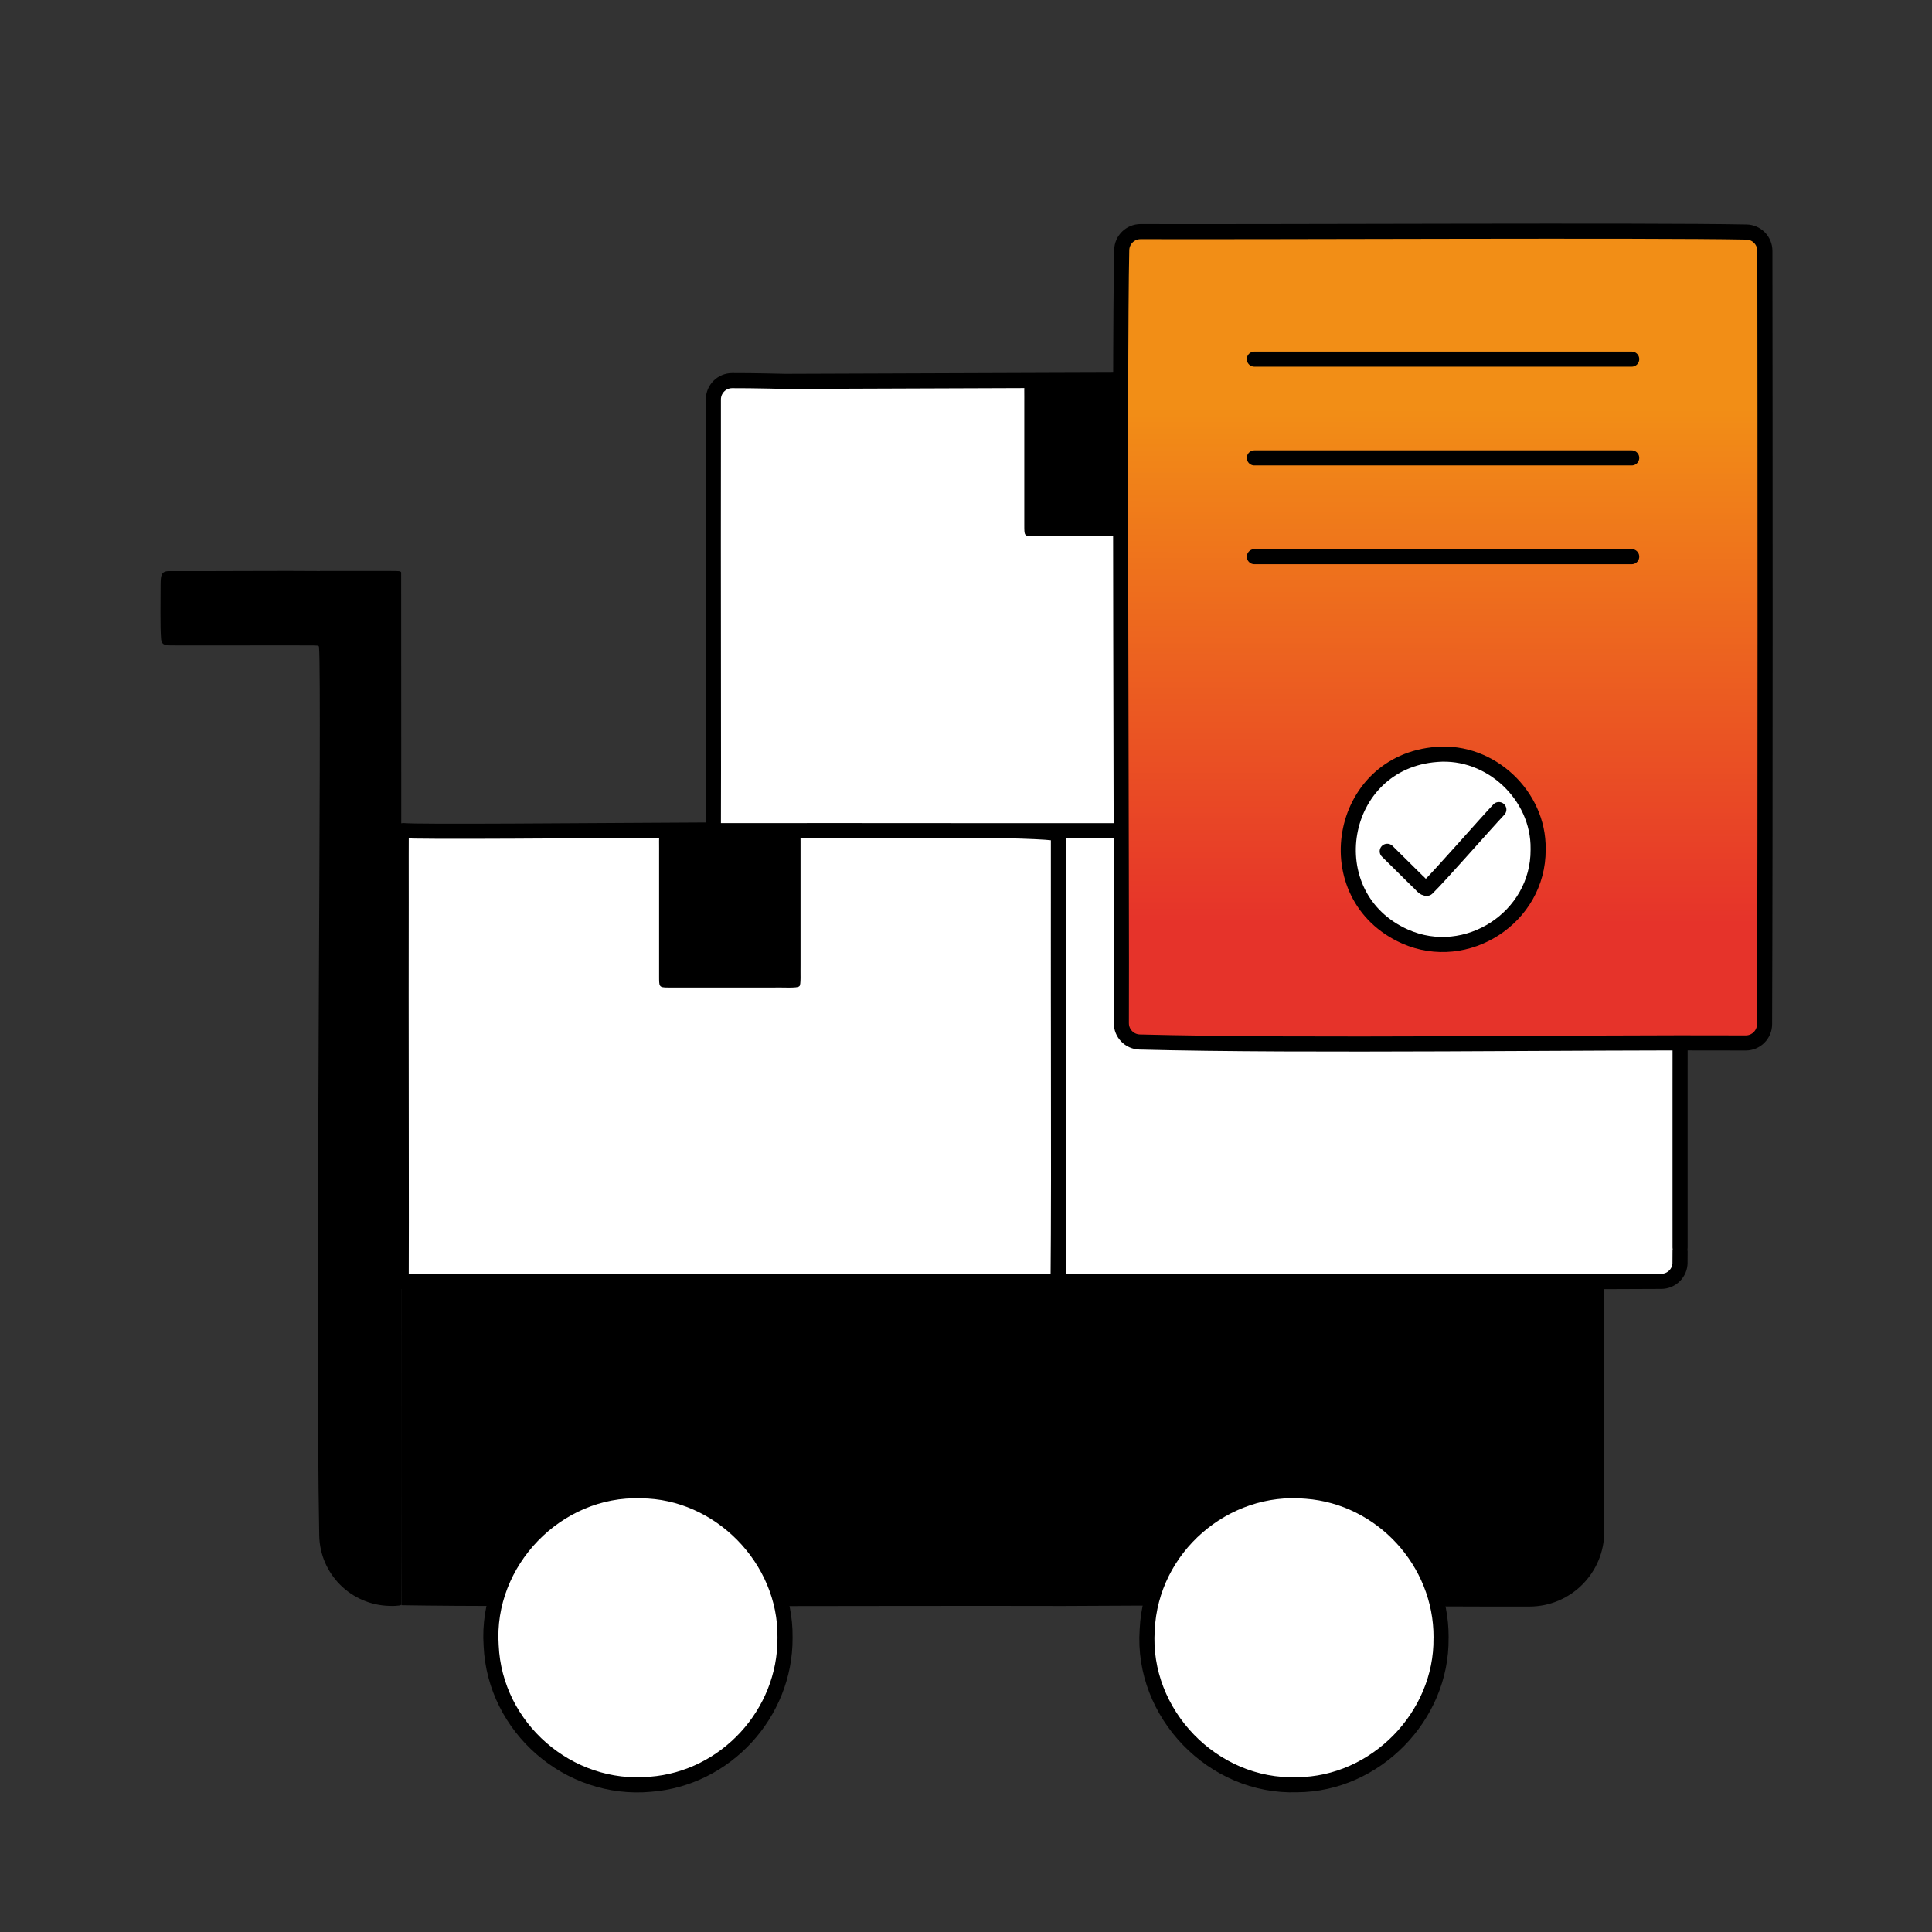 <?xml version="1.0" encoding="UTF-8"?>
<svg id="Gestion_chaînes_de_ventes" data-name="Gestion chaînes de ventes" xmlns="http://www.w3.org/2000/svg" xmlns:xlink="http://www.w3.org/1999/xlink" viewBox="0 0 512 512">
  <rect x="0" y="0" width="512" height="512" fill="#333333" stroke="none"/>
  <defs>
    <style>
      .cls-1 {
        fill: none;
      }

      .cls-1, .cls-2, .cls-3 {
        stroke: #000;
        stroke-linecap: round;
        stroke-linejoin: round;
        stroke-width: 4px;
      }

      .cls-2 {
        fill: url(#Dégradé_sans_nom_51);
      }

      .cls-3 {
        fill: #fff;
      }
    </style>
    <linearGradient id="Dégradé_sans_nom_51" data-name="Dégradé sans nom 51" x1="382.28" y1="244.73" x2="382.46" y2="73.98" gradientUnits="userSpaceOnUse">
      <stop offset="0" stop-color="#e6332a"/>
      <stop offset=".8" stop-color="#f28e16"/>
    </linearGradient>
  </defs>
  <path d="M84.79,151.33c-7.75-.11-32.14.07-39.97.02-2.24-.02-2.22,1.33-2.26,3.63.02,3.27-.16,11.36.14,14.49.17,1.58,1.37,1.56,2.63,1.57,7.54.05,30.6-.04,37.68.01,1.3.09,1.5-.11,1.54.6.79,10.17-1.05,178.22.05,235.29.2,10.22,8.44,18.42,18.66,18.64.05,0,.09,0,.14,0,.89.06,1.82-.04,2.58-.12.31-.07.34-.19.35-.45-.08-21.46.06-108.89,0-146.75,0-42.01.02-96.51-.02-126.58-.03-.1-.09-.18-.25-.23-.24-.17-1.99-.11-2.82-.14-4.34,0-13.55,0-18.33,0h-.1Z"/>
  <path d="M106.37,425.37c-.08-8.19-.08-64.37-.04-84.88,8.99-1.01,311.51-1.33,318.78.13-.12,16.38.02,44.35.04,65.24,0,10.96-8.85,19.86-19.81,19.89-25.83.09-73.59-.49-123.62-.15-47.68-.13-144.9.34-175.35-.2v-.02Z"/>
  <path class="cls-3" d="M280.41,339.55c-42.18.3-140.09.08-173.63.13-.46-.02-.44-.28-.46-.7.09-6.42-.07-76.46,0-99.92,0-10.04-.02-17.03.01-18.43.02-.36.09-.51.51-.51,8.47.83,164.13-1.6,173.67.83-.05,31.64.15,88.12-.09,118.59h0Z"/>
  <path class="cls-3" d="M445.23,334.62c-.02,2.73-2.23,4.95-4.97,4.96-41.18.24-129.21.03-157.75.1-.81,0-1.34.01-1.63-.02-.4-.05-.35-.34-.37-.72.08-6.57-.06-76.04,0-99.67,0-10-.01-17.05,0-18.59.01-.34.04-.56.44-.57,6.9-.02,154.26,0,163.65,0,.76,0,.68.13.68,1.13-.06,31.82-.04,110.51-.04,110.19l-.02,3.2Z"/>
  <path class="cls-3" d="M353.73,220.01c-38.61.29-132.95.06-162.68.13-.81,0-1.34.01-1.63-.02-.4-.05-.35-.34-.37-.72.08-6.57-.06-76.04,0-99.67,0-5.42,0-10.42,0-13.87,0-2.75,2.22-4.99,4.98-4.99,5.57-.02,13.85.2,14.11.2,6.9-.02,135.62-.5,145.01-.5.76,0,.64.13.68,1.13-.06,31.69.15,87.64-.09,118.3h0Z"/>
  <path d="M308.55,141.82c-.4.54-4.78.24-6.55.31-8.84-.01-19.26.01-28.27,0-2.36,0-2.27-.29-2.28-3.01,0-1.8,0-3.53,0-5.44,0-8.45,0-18.42,0-26.67.05-2.03-.16-5.68.28-5.97.09-.62,3.12-.44,4.96-.46,9.45,0,20.34-.01,29.96,0,2.4,0,2.27.3,2.28,3.16,0,.35,0,.73,0,1.14,0,9.96,0,21.46,0,31.24-.06,1.95.18,5.52-.34,5.67l-.04.03Z"/>
  <path d="M211.77,261.39c-.4.54-4.78.24-6.55.31-8.84-.01-19.26.01-28.27,0-2.36,0-2.27-.29-2.28-3.01,0-1.8,0-3.53,0-5.44,0-8.45,0-18.42,0-26.67.05-2.03-.16-5.68.28-5.97.09-.62,3.12-.44,4.96-.46,9.45,0,20.34-.01,29.96,0,2.4,0,2.27.3,2.28,3.16,0,.35,0,.73,0,1.14,0,9.96,0,21.46,0,31.24-.06,1.95.18,5.52-.34,5.67l-.04.03Z"/>
  <path class="cls-3" d="M208.04,434.12c.09,19.99-15.71,37.21-35.67,38.73-21.7,2.01-41.26-15-42.21-36.76-1.51-22.16,17.45-41.83,39.74-41.02,20.74.11,38.4,18.12,38.14,38.85v.2Z"/>
  <path class="cls-3" d="M381.89,434.12c.25,20.73-17.4,38.75-38.14,38.85-22.29.8-41.25-18.86-39.73-41.02.95-21.76,20.51-38.77,42.21-36.76,19.95,1.52,35.76,18.74,35.67,38.73v.2Z"/>
  <g>
    <path class="cls-2" d="M462.62,276.39c-43.9-.21-116.14.92-160.59-.25-2.72-.07-4.87-2.3-4.86-5.02.16-29.59-.59-175.77.1-204.86.06-2.72,2.29-4.89,5.01-4.88,36.76.11,134.37-.4,160.54.11,2.72.05,4.89,2.27,4.89,4.99.06,43.27.13,151.78-.08,204.94-.01,2.76-2.26,4.99-5.02,4.97Z"/>
    <path class="cls-1" d="M332.42,95.17h100"/>
    <path class="cls-1" d="M332.42,121.35h100"/>
    <path class="cls-1" d="M332.42,147.52c7.2,0,93.13,0,100,0"/>
    <path class="cls-3" d="M407.62,225.17c.1,17.97-18.94,30.27-35.27,23.02-24-10.71-17.87-46.33,8.42-48.26,14.23-1.18,27.05,10.89,26.85,25.04v.2Z"/>
    <path class="cls-1" d="M367.63,225.6c1.95,1.93,5.81,5.75,7.97,7.88,1.13.96,1.66,2.05,2.59,1.93,3.37-3.25,15.47-17.12,19.02-20.86"/>
  </g>
</svg>